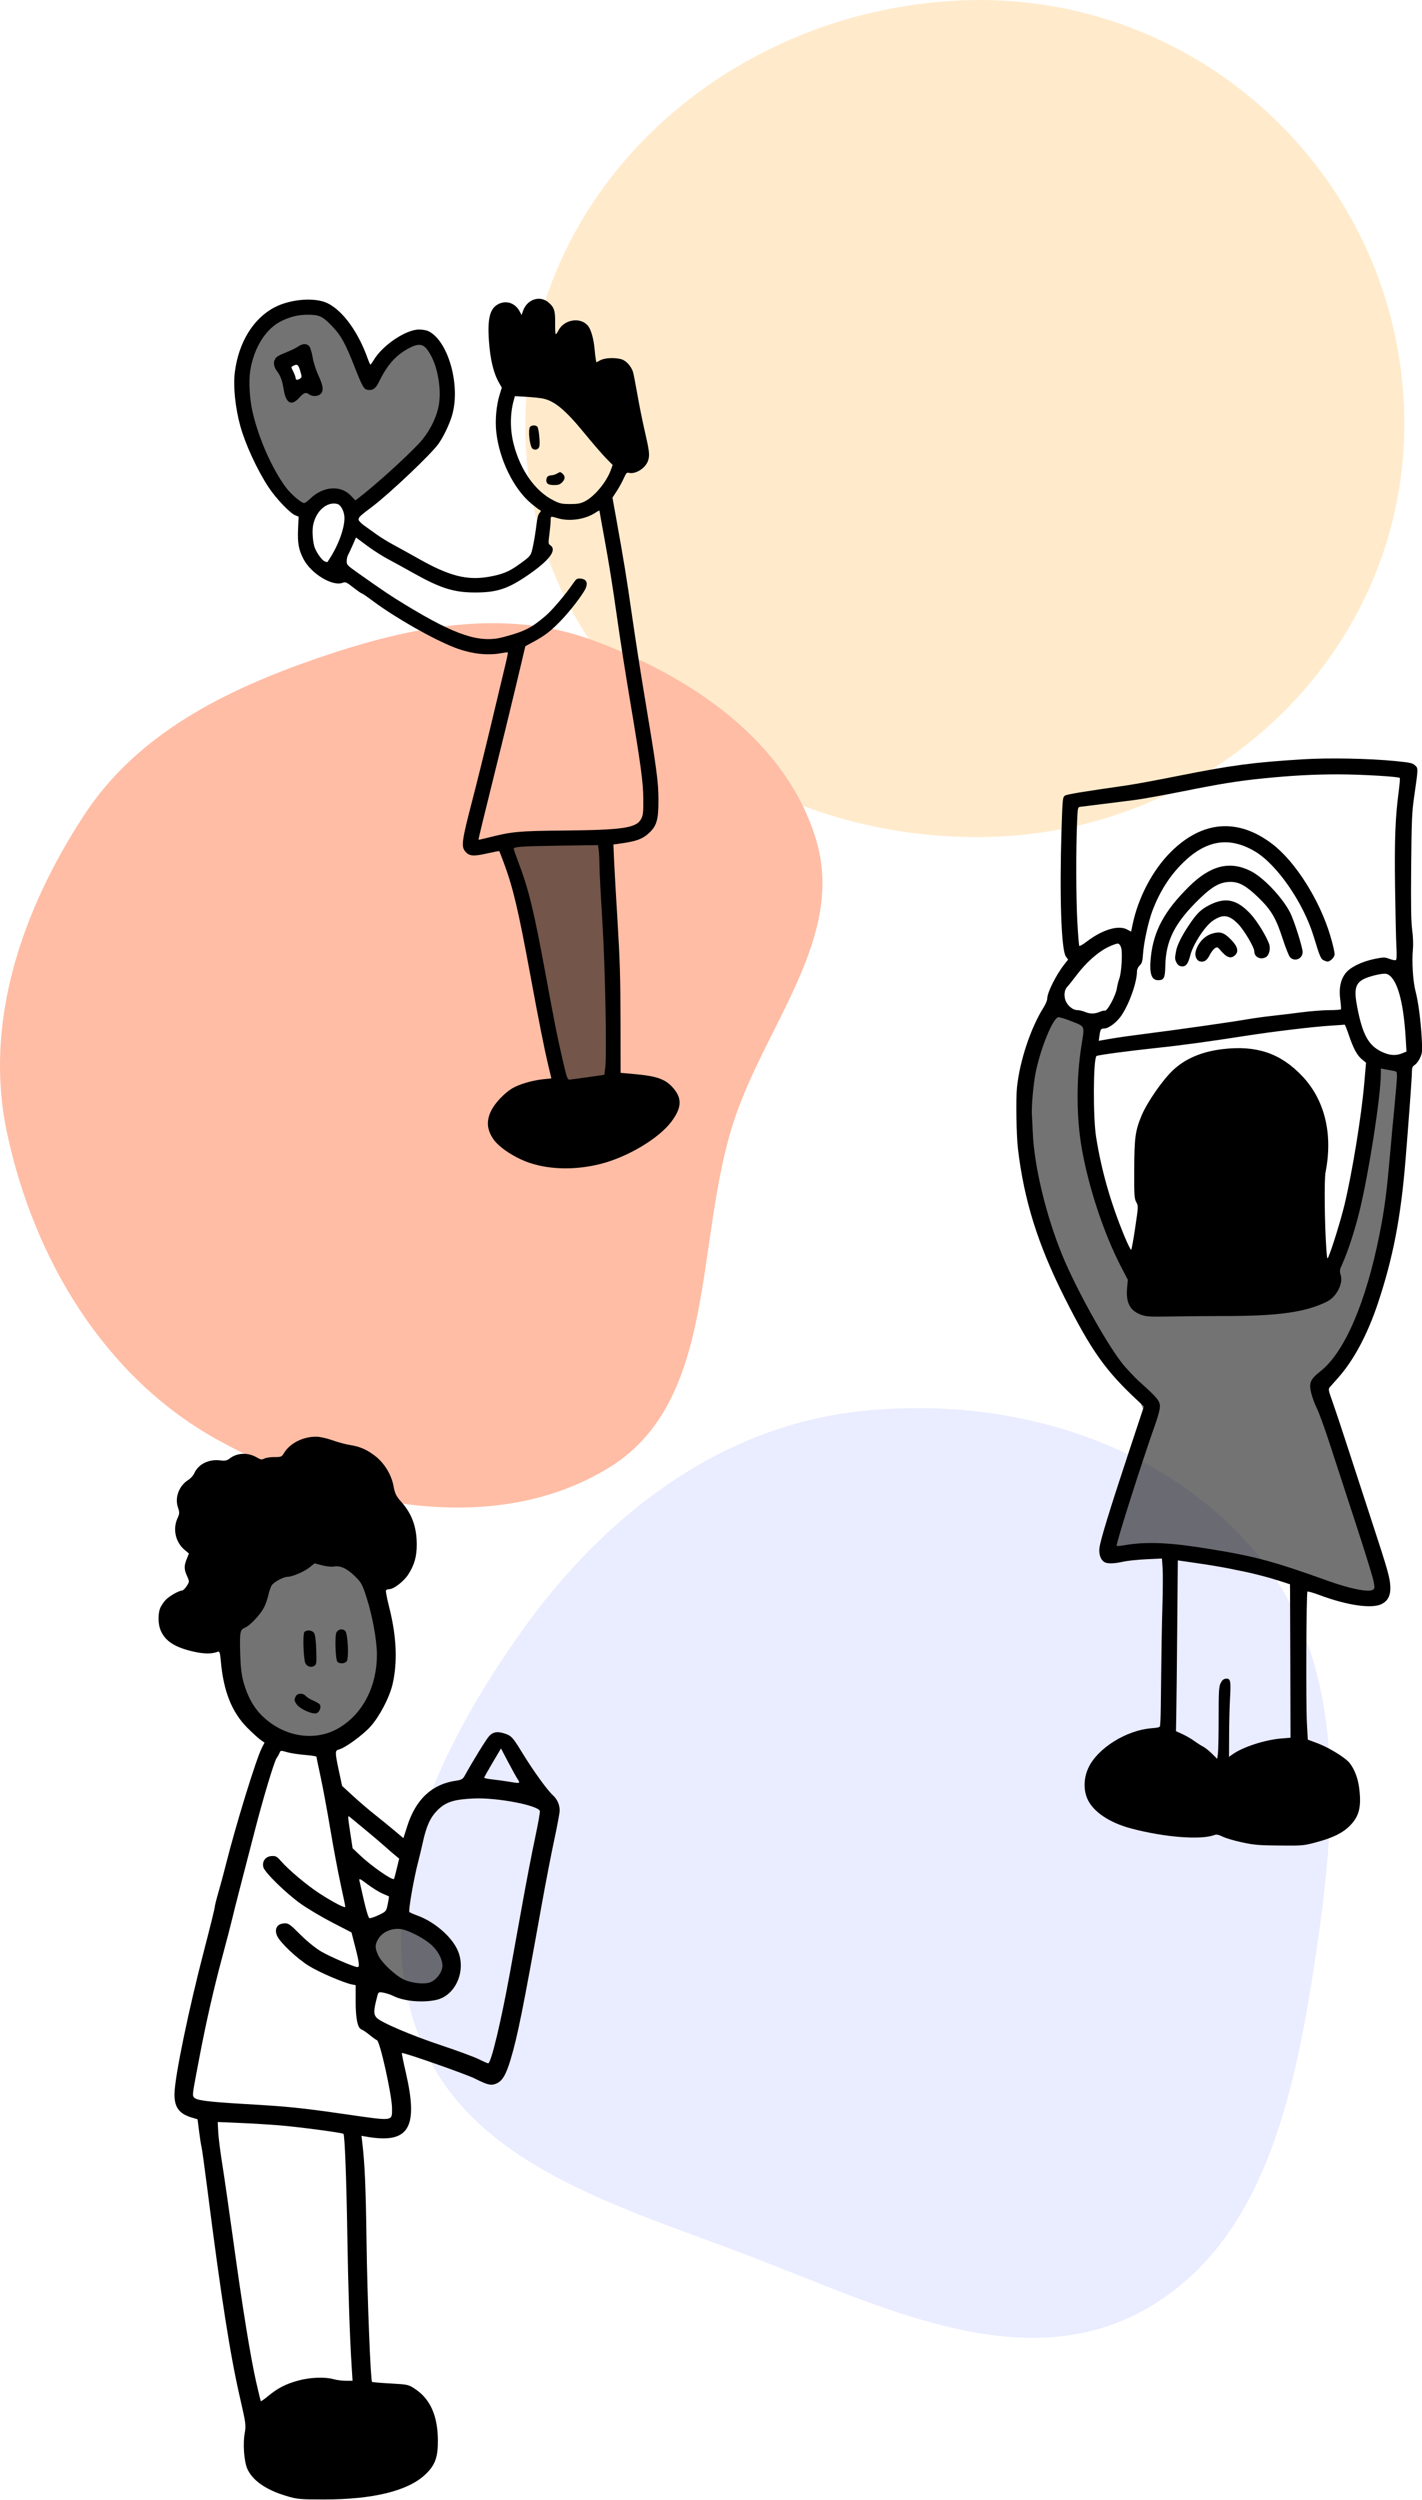 <?xml version="1.0" encoding="UTF-8" standalone="no"?>
<!-- Created with Inkscape (http://www.inkscape.org/) -->

<svg
   width="140.993mm"
   height="247.844mm"
   viewBox="0 0 140.993 247.844"
   version="1.1"
   id="svg5"
   xml:space="preserve"
   xmlns:inkscape="http://www.inkscape.org/namespaces/inkscape"
   xmlns:sodipodi="http://sodipodi.sourceforge.net/DTD/sodipodi-0.dtd"
   xmlns="http://www.w3.org/2000/svg"
   xmlns:svg="http://www.w3.org/2000/svg"><sodipodi:namedview
     id="namedview7"
     pagecolor="#ffffff"
     bordercolor="#000000"
     borderopacity="0.25"
     inkscape:showpageshadow="2"
     inkscape:pageopacity="0.0"
     inkscape:pagecheckerboard="0"
     inkscape:deskcolor="#d1d1d1"
     inkscape:document-units="mm"
     showgrid="false" /><defs
     id="defs2" /><g
     inkscape:label="Layer 1"
     inkscape:groupmode="layer"
     id="layer1"
     transform="translate(-25.791,-13.591)"><g
       style="fill:none"
       id="g1075"
       transform="matrix(0.349,0,0,0.349,65.364,152.878)"><path
         opacity="0.69"
         d="m 243.156,41.665 c 25.895,30.455 23.419,73.083 17.564,112.628 -5.875,39.676 -14.285,83.91 -49.506,103.098 C 176.6,276.249 136.691,256.03 99.887,241.915 62.572,227.603 18.961,215.949 5.266,178.403 -8.934,139.473 10.97,97.8 35.01,64.047 58.297,31.353 91.147,6.086 131.057,1.795 c 41.486,-4.461 85.071,8.082 112.099,39.87 z"
         fill="#e1e4ff"
         id="path1066" /></g><g
       style="fill:none"
       id="g1086"
       transform="matrix(0.338,0,0,0.338,77.701,13.279)"><path
         opacity="0.507"
         d="M 258.289,120.466 C 260.969,188.267 206.34,243.68 138.539,246.361 68.286,249.138 3.388,200.906 0.611,130.653 -2.202,59.501 57.688,3.834 128.84,1.021 197.572,-1.696 255.572,51.734 258.289,120.466 Z"
         fill="#ffcd82"
         fill-opacity="0.8"
         id="path1077" /></g><g
       style="fill:none"
       id="g1097"
       transform="matrix(0.361,0,0,0.361,25.605,75.044)"><path
         d="m 163.138,5.544 c 26.886,9.816 53.457,27.603 61.578,55.049 7.873,26.607 -13.86,50.481 -22.555,76.831 -11,33.341 -4.377,76.915 -34.256,95.352 C 136.026,252.447 92.823,243.291 60.076,225.101 29.154,207.925 9.784,175.458 2.43,140.859 -4.038,110.428 6.597,79.654 23.627,53.618 38.265,31.24 62.38,19.265 87.662,10.553 112.444,2.013 138.516,-3.446 163.138,5.544 Z"
         fill="#ffbda5"
         id="path1088" /></g><g
       id="g996"
       transform="matrix(0.781,0,0,0.781,25.542,38.33)"><path
         style="opacity:0.55;fill:#000000;stroke-width:0.147"
         d="m 130.574,108.113 c 0.198,-3.149 0.925,-6.602 1.606,-7.631 0.261,-0.394 0.45,-0.976 0.578,-1.776 0.172,-1.076 0.243,-1.238 0.738,-1.692 0.508,-0.466 0.604,-0.497 1.331,-0.437 0.639,0.053 3.595,1.32 4.272,1.831 1.479,1.117 -0.946,0.737 -1.309,3.25 -0.324,2.239 -0.475,7.901 -0.252,9.401 0.998,6.696 1.443,8.7 2.516,11.338 0.405,0.995 0.825,2.103 0.933,2.462 0.108,0.359 0.561,1.147 1.008,1.751 0.943,1.276 2.744,4.131 3.649,5.782 0.468,0.854 0.69,1.128 0.87,1.072 1.393,-0.428 9.468,-0.959 16.155,-1.063 2.836,-0.044 5.651,-0.09 6.255,-0.102 l 1.098,-0.023 -1.159,-1.655 c 0.059,-0.284 1.515,-0.338 1.689,-1.513 0.174,-1.175 0.548,-3.33 0.83,-4.789 0.583,-3.016 0.607,-3.176 1.317,-8.988 0.287,-2.35 0.647,-4.969 0.8,-5.82 0.153,-0.851 0.351,-2.078 0.439,-2.726 0.331,-2.416 0.903,-3.117 2.441,-2.989 0.883,0.073 1.244,0.315 1.604,1.073 0.331,0.698 0.289,1.642 -0.202,4.528 -0.405,2.381 -1.191,8.323 -1.409,10.65 -0.053,0.567 -0.385,2.523 -0.738,4.347 -0.353,1.823 -0.777,4.253 -0.942,5.398 -0.661,4.573 -1.431,7.043 -2.933,9.4 -0.884,1.388 -2.575,3.325 -3.282,3.76 -1.194,0.734 -1.194,0.734 -0.089,4.081 1.878,5.689 3.777,12.057 4.16,13.948 0.15,0.742 0.761,2.455 1.585,4.448 1.186,2.868 1.34,3.344 1.337,4.127 -0.003,1.013 -0.263,1.524 -1.01,1.985 -0.792,0.489 -1.759,0.374 -2.509,-0.298 -0.446,-0.399 -2.029,-0.878 -2.906,-0.878 -0.589,0 -1.037,-0.125 -1.838,-0.514 -1.562,-0.758 -3.2,-1.182 -6.239,-1.615 -3.608,-0.515 -4.678,-0.746 -6.252,-1.353 -2.583,-0.996 -5.559,-1.691 -7.241,-1.691 -0.58,0 -1.665,0.143 -2.409,0.318 -1.841,0.432 -2.507,0.329 -3.353,-0.517 -0.541,-0.541 -0.63,-0.716 -0.63,-1.248 0,-0.716 0.163,-1.086 0.756,-1.713 0.373,-0.395 0.463,-0.677 0.724,-2.284 0.177,-1.088 0.562,-2.612 0.949,-3.749 0.358,-1.054 0.888,-2.989 1.178,-4.301 0.289,-1.312 0.624,-2.663 0.744,-3.002 0.12,-0.339 0.218,-0.757 0.218,-0.929 0,-0.172 -0.381,-1.058 -0.847,-1.97 -0.466,-0.912 -0.974,-1.907 -1.129,-2.211 -0.155,-0.304 -0.791,-1.216 -1.412,-2.027 -2.142,-2.794 -5.976,-8.795 -7.292,-11.415 -2.474,-4.927 -3.566,-9.388 -4.275,-17.464 -0.211,-2.403 -0.225,-2.929 -0.122,-4.568 z"
         id="path992"
         sodipodi:nodetypes="csssssssssssccsccssssscsssssssssscsssssssssssssssssscsscc" /><path
         style="opacity:1;fill:#000000;stroke-width:0.146"
         d="m 129.43,106.343 c 0.357,-3.387 1.758,-7.577 3.4,-10.166 0.243,-0.384 0.443,-0.881 0.443,-1.104 0,-0.766 1.143,-3.033 2.207,-4.376 l 0.438,-0.553 -0.289,-0.407 c -0.578,-0.813 -0.812,-7.718 -0.544,-16.081 0.127,-3.966 0.145,-4.145 0.438,-4.331 0.271,-0.171 2.045,-0.464 7.972,-1.318 0.924,-0.133 3.782,-0.662 6.353,-1.176 6.838,-1.367 9.597,-1.733 15.991,-2.121 3.254,-0.197 8.287,-0.099 11.595,0.226 1.897,0.187 2.221,0.257 2.531,0.547 0.41,0.385 0.411,0.341 -0.104,3.912 -0.29,2.01 -0.334,3.008 -0.388,8.908 -0.046,4.945 -0.013,7.013 0.13,8.087 0.116,0.877 0.151,1.85 0.089,2.483 -0.148,1.519 0.014,4.1 0.332,5.275 0.341,1.26 0.658,3.663 0.791,6 0.091,1.587 0.071,1.833 -0.195,2.434 -0.163,0.368 -0.466,0.78 -0.674,0.917 -0.315,0.207 -0.379,0.359 -0.379,0.91 0,0.66 -0.383,5.938 -0.814,11.207 -0.595,7.284 -1.582,12.395 -3.506,18.163 -1.321,3.961 -3.071,7.237 -5.055,9.462 -0.417,0.468 -0.874,0.984 -1.016,1.146 -0.247,0.284 -0.235,0.355 0.315,1.898 0.315,0.882 1.104,3.247 1.754,5.255 0.65,2.008 2.064,6.345 3.143,9.638 2.177,6.643 2.408,7.465 2.441,8.673 0.028,1.011 -0.314,1.683 -1.058,2.081 -1.234,0.66 -4.389,0.212 -7.983,-1.135 -0.762,-0.286 -1.431,-0.475 -1.485,-0.42 -0.145,0.145 -0.203,14.247 -0.068,16.697 l 0.115,2.092 1.276,0.479 c 1.185,0.446 2.941,1.472 3.739,2.187 0.715,0.64 1.309,1.981 1.493,3.365 0.329,2.485 0.037,3.692 -1.191,4.924 -0.895,0.898 -2.156,1.517 -4.216,2.067 -1.645,0.44 -1.755,0.45 -4.683,0.424 -2.602,-0.022 -3.23,-0.075 -4.746,-0.399 -0.961,-0.206 -2.069,-0.531 -2.463,-0.723 -0.553,-0.27 -0.797,-0.318 -1.076,-0.212 -1.709,0.65 -6.32,0.288 -10.544,-0.828 -2.772,-0.732 -4.851,-2.133 -5.564,-3.749 -0.527,-1.194 -0.477,-2.675 0.133,-3.979 1.157,-2.472 4.821,-4.76 8.01,-5.001 0.841,-0.064 1.068,-0.13 1.077,-0.315 0.006,-0.129 0.03,-0.464 0.053,-0.746 0.023,-0.281 0.063,-2.844 0.088,-5.695 0.025,-2.851 0.095,-6.794 0.156,-8.762 0.061,-1.968 0.072,-4.13 0.025,-4.804 l -0.085,-1.226 -1.986,0.095 c -1.092,0.052 -2.413,0.191 -2.935,0.308 -1.128,0.254 -1.959,0.28 -2.345,0.073 -0.499,-0.267 -0.766,-0.99 -0.668,-1.81 0.117,-0.986 1.259,-4.722 3.664,-11.986 l 1.982,-5.987 -0.696,-0.644 c -4.139,-3.832 -5.968,-6.399 -9.371,-13.156 -3.399,-6.748 -5.163,-12.388 -5.932,-18.967 -0.194,-1.662 -0.264,-6.343 -0.115,-7.757 z m 2.005,5.768 c 0.176,4.278 1.689,10.556 3.758,15.592 1.683,4.098 5.355,10.755 7.449,13.508 0.566,0.744 1.663,1.92 2.438,2.613 2.122,1.898 2.491,2.347 2.497,3.044 0.003,0.321 -0.23,1.241 -0.516,2.044 -1.757,4.922 -5.12,15.507 -4.973,15.654 0.043,0.043 0.492,0.007 0.998,-0.08 2.837,-0.486 5.758,-0.352 10.97,0.504 5.701,0.936 7.97,1.552 14.922,4.046 2.796,1.003 5.173,1.464 5.652,1.096 0.229,-0.176 0.232,-0.272 0.036,-1.213 -0.117,-0.562 -1.159,-3.914 -2.316,-7.448 -1.157,-3.534 -2.611,-7.99 -3.231,-9.903 -0.62,-1.913 -1.343,-3.907 -1.607,-4.432 -0.264,-0.525 -0.589,-1.399 -0.722,-1.942 -0.327,-1.335 -0.15,-1.745 1.225,-2.843 3.027,-2.415 5.743,-8.757 7.449,-17.39 0.642,-3.248 0.885,-5.106 1.33,-10.149 0.167,-1.887 0.431,-4.738 0.588,-6.335 0.157,-1.597 0.286,-3.182 0.286,-3.523 0,-0.602 -0.015,-0.622 -0.548,-0.707 -0.301,-0.048 -0.761,-0.131 -1.022,-0.183 l -0.475,-0.095 -0.003,0.712 c -0.012,2.861 -1.527,12.589 -2.715,17.433 -0.578,2.354 -1.453,5.055 -2.122,6.543 -0.403,0.896 -0.424,1.024 -0.259,1.525 0.349,1.06 -0.525,2.771 -1.721,3.369 -2.694,1.349 -6.147,1.841 -12.895,1.839 -1.727,-5.9e-4 -4.684,0.024 -6.572,0.055 -3.152,0.052 -3.495,0.033 -4.204,-0.235 -1.371,-0.516 -1.89,-1.535 -1.723,-3.388 l 0.092,-1.025 -0.868,-1.677 c -2.176,-4.204 -4.113,-10.045 -4.985,-15.039 -0.686,-3.924 -0.701,-8.841 -0.04,-12.997 0.416,-2.619 0.5,-2.4 -1.18,-3.081 -0.794,-0.322 -1.583,-0.565 -1.752,-0.541 -0.682,0.097 -2.225,3.852 -2.87,6.981 -0.296,1.438 -0.565,4.496 -0.481,5.476 0.021,0.241 0.07,1.227 0.109,2.191 z m 4.244,-16.581 c 0.301,0.583 0.914,1.028 1.415,1.028 0.233,0 0.659,0.099 0.947,0.219 0.664,0.277 1.234,0.278 1.896,7.59e-4 0.287,-0.12 0.57,-0.188 0.629,-0.152 0.283,0.175 1.417,-1.924 1.55,-2.867 0.049,-0.348 0.185,-0.889 0.303,-1.202 0.268,-0.713 0.424,-3.203 0.243,-3.885 -0.081,-0.307 -0.241,-0.531 -0.399,-0.562 -0.145,-0.028 -0.74,0.185 -1.322,0.473 -1.272,0.629 -2.771,1.974 -3.963,3.555 -0.47,0.624 -1.003,1.291 -1.185,1.482 -0.392,0.413 -0.444,1.273 -0.115,1.909 z m 1.407,-10.29 c 0.09,1.687 0.205,3.111 0.256,3.166 0.051,0.055 0.487,-0.202 0.969,-0.569 1.949,-1.487 3.981,-2.101 5.068,-1.531 l 0.541,0.284 0.168,-0.821 c 0.709,-3.473 2.557,-6.994 4.882,-9.303 4.006,-3.979 8.52,-4.325 12.885,-0.988 2.92,2.233 5.999,7.104 7.347,11.625 0.329,1.104 0.578,2.182 0.553,2.395 -0.025,0.213 -0.223,0.519 -0.439,0.679 -0.343,0.255 -0.447,0.269 -0.833,0.109 -0.49,-0.203 -0.545,-0.325 -1.401,-3.122 -1.307,-4.267 -4.661,-9.113 -7.445,-10.756 -3.262,-1.924 -6.194,-1.457 -9.15,1.457 -1.685,1.661 -2.954,3.666 -3.883,6.133 -0.499,1.326 -1.066,3.929 -1.167,5.36 -0.071,1.011 -0.14,1.254 -0.429,1.526 -0.2,0.188 -0.344,0.492 -0.344,0.726 0,1.361 -0.901,3.973 -1.908,5.531 -0.6,0.928 -1.671,1.755 -2.274,1.755 -0.406,0 -0.471,0.102 -0.582,0.914 l -0.089,0.646 1.441,-0.256 c 0.792,-0.141 2.821,-0.429 4.507,-0.641 3.822,-0.48 10.718,-1.46 12.851,-1.827 0.883,-0.152 2.296,-0.349 3.14,-0.439 0.843,-0.09 2.519,-0.291 3.724,-0.448 1.205,-0.156 2.827,-0.285 3.606,-0.285 0.778,-4.4e-4 1.442,-0.05 1.476,-0.11 0.033,-0.06 -0.006,-0.618 -0.088,-1.24 -0.185,-1.407 0.019,-2.448 0.645,-3.3 0.571,-0.776 2.103,-1.535 3.755,-1.86 1.133,-0.223 1.26,-0.222 1.858,0.006 0.353,0.135 0.714,0.201 0.802,0.147 0.109,-0.067 0.131,-0.615 0.07,-1.727 -0.05,-0.895 -0.127,-4.284 -0.171,-7.531 -0.083,-5.992 0.026,-8.841 0.463,-12.156 0.118,-0.898 0.181,-1.666 0.14,-1.708 -0.17,-0.17 -4.873,-0.447 -7.689,-0.453 -3.153,-0.007 -5.992,0.145 -9.686,0.516 -3.158,0.317 -5.406,0.681 -10.305,1.665 -2.385,0.479 -5.149,0.972 -6.143,1.095 -0.994,0.123 -2.826,0.353 -4.071,0.511 -1.245,0.158 -2.428,0.306 -2.629,0.328 -0.363,0.04 -0.366,0.051 -0.445,1.866 -0.151,3.454 -0.14,9.571 0.024,12.632 z m 9.34,4.554 c 0.358,-3.305 1.705,-5.8 4.792,-8.873 2.743,-2.731 5.2,-3.362 7.878,-2.023 1.628,0.814 4.059,3.385 5.029,5.319 0.497,0.991 1.567,4.38 1.567,4.961 0,0.853 -0.988,1.279 -1.584,0.683 -0.148,-0.148 -0.576,-1.216 -0.951,-2.373 -0.853,-2.636 -1.461,-3.661 -3.114,-5.255 -1.537,-1.481 -2.412,-1.963 -3.552,-1.953 -1.242,0.01 -2.236,0.549 -3.807,2.063 -3.202,3.086 -4.364,5.348 -4.425,8.608 -0.028,1.521 -0.173,1.808 -0.91,1.808 -0.869,0 -1.148,-0.897 -0.924,-2.966 z m 3.208,-0.779 c 0.144,-0.726 0.688,-1.83 1.539,-3.119 1.066,-1.616 1.603,-2.142 2.776,-2.722 1.997,-0.987 3.43,-0.656 5.146,1.189 0.836,0.899 2.112,2.995 2.37,3.893 0.169,0.589 -0.053,1.374 -0.447,1.585 -0.682,0.365 -1.458,-0.023 -1.458,-0.73 0,-0.519 -1.298,-2.72 -2.064,-3.497 -1.154,-1.173 -1.923,-1.271 -3.203,-0.408 -0.986,0.664 -2.503,2.985 -2.852,4.362 -0.263,1.039 -0.541,1.441 -0.994,1.438 -0.388,-0.003 -0.584,-0.135 -0.795,-0.536 -0.187,-0.356 -0.19,-0.577 -0.016,-1.455 z m 2.48,0.086 c 0.298,-1.083 1.113,-1.966 2.082,-2.254 1.028,-0.305 1.513,-0.152 2.405,0.761 0.848,0.868 1.013,1.525 0.5,1.99 -0.541,0.489 -1.045,0.304 -1.896,-0.698 -0.308,-0.363 -0.366,-0.38 -0.657,-0.193 -0.176,0.113 -0.468,0.496 -0.65,0.851 -0.368,0.72 -0.716,0.946 -1.252,0.812 -0.424,-0.106 -0.682,-0.723 -0.532,-1.269 z m -12.64,23.567 c 0.674,4.243 1.838,8.324 3.582,12.558 0.424,1.029 0.818,1.818 0.876,1.752 0.058,-0.065 0.286,-1.339 0.508,-2.831 0.398,-2.679 0.4,-2.719 0.131,-3.213 -0.247,-0.453 -0.271,-0.846 -0.258,-4.151 0.016,-4.039 0.137,-4.925 0.927,-6.823 0.699,-1.68 2.635,-4.484 3.973,-5.755 1.558,-1.48 3.681,-2.386 6.325,-2.697 4.3,-0.507 7.33,0.513 10.076,3.395 2.889,3.03 3.947,7.367 2.987,12.245 -0.181,0.918 -0.119,6.629 0.105,9.761 0.09,1.253 0.112,1.329 0.276,0.938 0.481,-1.143 1.581,-4.721 2.036,-6.621 0.975,-4.072 2.139,-11.223 2.492,-15.306 l 0.232,-2.685 -0.525,-0.433 c -0.621,-0.511 -1.091,-1.393 -1.679,-3.141 -0.236,-0.703 -0.466,-1.27 -0.51,-1.259 -0.044,0.011 -0.786,0.063 -1.649,0.116 -2.317,0.143 -7.406,0.752 -11.061,1.324 -4.635,0.725 -8.071,1.191 -11.318,1.534 -3.468,0.367 -7.338,0.888 -7.477,1.008 -0.415,0.356 -0.45,7.755 -0.049,10.284 z m 10.966,75.803 c 0.454,0.208 1.131,0.6 1.504,0.871 0.373,0.271 0.884,0.598 1.136,0.726 0.252,0.128 0.753,0.528 1.113,0.888 l 0.654,0.654 0.092,-0.67 c 0.051,-0.369 0.092,-2.419 0.092,-4.556 1.4e-4,-3.407 0.032,-3.949 0.256,-4.397 0.182,-0.364 0.368,-0.524 0.647,-0.556 0.594,-0.069 0.669,0.259 0.546,2.382 -0.06,1.044 -0.115,3.168 -0.122,4.72 l -0.013,2.821 0.436,-0.311 c 1.33,-0.947 4.087,-1.845 6.206,-2.022 l 1.166,-0.097 -0.024,-9.127 c -0.013,-5.02 -0.029,-9.403 -0.034,-9.741 l -0.01,-0.614 -1.358,-0.435 c -2.818,-0.903 -6.242,-1.636 -10.544,-2.258 l -2.337,-0.338 -0.073,8.482 c -0.04,4.665 -0.093,9.544 -0.117,10.841 l -0.044,2.359 z M 172.632,96.214 c 0.659,3.406 1.401,4.784 3.008,5.588 1.022,0.511 1.87,0.583 2.71,0.232 l 0.528,-0.221 -0.102,-1.714 c -0.287,-4.839 -1.151,-7.736 -2.428,-8.141 -0.422,-0.134 -2.281,0.303 -2.987,0.702 -0.996,0.562 -1.157,1.348 -0.73,3.555 z"
         id="path988" /></g><g
       id="g1004"
       transform="matrix(0.867,0,0,0.867,14.395,20.869)"><path
         style="opacity:0.55;fill:#000000;stroke-width:0.162"
         d="m 39.732,179.617 c 0.156,-0.927 0.725,-2.818 1.025,-3.406 0.177,-0.347 0.533,-0.871 0.79,-1.164 0.354,-0.403 0.497,-0.769 0.586,-1.502 0.518,-4.246 2.911,-6.656 5.262,-5.302 0.387,0.223 0.443,0.208 0.945,-0.261 0.686,-0.641 1.593,-0.894 2.412,-0.674 0.676,0.182 1.542,0.982 1.798,1.66 0.12,0.318 0.315,0.465 0.719,0.54 1.389,0.261 2.106,1.267 2.299,3.231 0.061,0.623 0.204,1.242 0.316,1.376 0.112,0.134 0.34,0.498 0.507,0.809 0.743,1.391 0.06,10.479 -0.933,12.408 -0.459,0.892 -1.455,1.51 -2.435,1.51 -0.45,0 -0.732,1.222 -1.65,1.755 -1.517,0.882 -3.972,0.669 -4.876,0.667 -0.356,-8.1e-4 -0.939,-0.134 -1.296,-0.296 -0.62,-0.282 -1.698,-1.323 -1.698,-1.641 0,-0.083 -0.382,-0.396 -0.85,-0.695 -1.04,-0.666 -1.641,-1.505 -2.146,-3 -0.752,-2.223 -1.039,-4.449 -0.776,-6.015 z m 16.407,33.356 c 0.514,-1.283 1.795,-1.035 3.116,-1.03 1.695,0.007 4.683,1.758 5.229,3.063 0.367,0.878 0.285,2.15 -0.184,2.839 -0.597,0.878 -2.527,1.8 -3.768,1.799 -2.328,-0.002 -4.577,-2.105 -4.555,-4.261 0.005,-0.49 0.077,-2.201 0.161,-2.411 z"
         id="path990"
         sodipodi:nodetypes="sssssssscsssssscsssssscsscss" /><path
         style="fill:#000000;stroke-width:0.157"
         d="m 31.481,175.459 c 0.115,-0.259 0.386,-0.66 0.603,-0.89 0.407,-0.433 1.525,-1.073 1.881,-1.076 0.111,-8.2e-4 0.35,-0.231 0.53,-0.511 0.321,-0.499 0.322,-0.521 0.043,-1.137 -0.353,-0.781 -0.36,-1.159 -0.041,-1.958 l 0.252,-0.629 -0.51,-0.429 c -1.019,-0.858 -1.356,-2.354 -0.805,-3.58 0.249,-0.553 0.256,-0.694 0.065,-1.246 -0.392,-1.137 0.109,-2.483 1.176,-3.159 0.273,-0.173 0.579,-0.509 0.681,-0.747 0.454,-1.059 1.679,-1.663 3.014,-1.483 0.494,0.066 0.738,0.015 1.032,-0.216 0.856,-0.673 2.121,-0.721 3.127,-0.117 0.411,0.246 0.568,0.269 0.845,0.121 0.187,-0.1 0.707,-0.178 1.155,-0.172 0.734,0.009 0.841,-0.035 1.079,-0.438 0.672,-1.138 2.171,-1.902 3.714,-1.893 0.395,0.002 1.213,0.183 1.818,0.403 0.605,0.219 1.507,0.464 2.003,0.544 1.149,0.185 1.845,0.478 2.799,1.178 1.095,0.804 1.947,2.154 2.195,3.478 0.17,0.908 0.308,1.193 0.897,1.851 1.216,1.358 1.771,2.89 1.771,4.888 0,1.359 -0.274,2.328 -0.96,3.397 -0.517,0.806 -1.678,1.702 -2.205,1.702 -0.151,0 -0.312,0.06 -0.357,0.134 -0.046,0.074 0.123,0.95 0.375,1.948 0.836,3.31 0.965,6.229 0.386,8.762 -0.346,1.513 -1.496,3.717 -2.547,4.878 -0.889,0.983 -2.884,2.429 -3.597,2.608 -0.459,0.115 -0.459,0.293 0.004,2.466 l 0.363,1.7 1.247,1.148 c 0.686,0.631 1.811,1.594 2.501,2.139 0.69,0.545 1.706,1.373 2.258,1.839 l 1.004,0.847 0.448,-1.4 c 0.983,-3.07 2.854,-4.799 5.601,-5.175 0.569,-0.078 0.756,-0.187 0.96,-0.558 0.959,-1.742 2.475,-4.197 2.814,-4.559 0.472,-0.503 1.039,-0.556 1.992,-0.186 0.559,0.217 0.769,0.466 1.77,2.103 1.269,2.076 2.838,4.251 3.509,4.867 0.504,0.462 0.777,1.079 0.777,1.755 0,0.255 -0.279,1.76 -0.62,3.346 -0.341,1.585 -0.98,4.891 -1.42,7.345 -2.169,12.094 -2.771,15.092 -3.562,17.743 -0.515,1.724 -0.926,2.444 -1.568,2.749 -0.633,0.301 -1.034,0.217 -2.495,-0.522 -1.023,-0.517 -8.263,-3.053 -8.381,-2.936 -0.029,0.029 0.173,1.031 0.45,2.227 1.474,6.375 0.347,8.195 -4.542,7.333 l -0.528,-0.093 0.082,0.689 c 0.295,2.481 0.411,5.138 0.496,11.375 0.087,6.404 0.46,15.907 0.631,16.077 0.037,0.037 0.992,0.12 2.121,0.182 2.034,0.113 2.061,0.12 2.9,0.697 1.658,1.142 2.484,3.035 2.508,5.752 0.018,2.007 -0.313,2.907 -1.47,3.989 -1.982,1.854 -5.961,2.827 -11.555,2.826 -2.806,-3.1e-4 -3.071,-0.026 -4.4,-0.431 -2.265,-0.69 -3.783,-1.757 -4.366,-3.07 -0.38,-0.857 -0.526,-2.897 -0.294,-4.132 0.155,-0.828 0.114,-1.132 -0.531,-3.929 -1.136,-4.924 -2.175,-11.567 -3.768,-24.091 -0.308,-2.42 -0.602,-4.537 -0.653,-4.705 -0.051,-0.167 -0.172,-0.938 -0.269,-1.712 l -0.177,-1.408 -0.632,-0.186 c -1.461,-0.429 -2.019,-1.172 -2.01,-2.676 0.011,-1.902 1.602,-9.616 3.428,-16.62 0.648,-2.485 1.18,-4.642 1.182,-4.793 0.002,-0.151 0.181,-0.876 0.398,-1.611 0.217,-0.735 0.607,-2.184 0.868,-3.222 1.141,-4.548 3.451,-12.05 4.11,-13.347 l 0.314,-0.618 -0.45,-0.312 c -0.247,-0.172 -0.932,-0.796 -1.521,-1.387 -1.758,-1.763 -2.718,-4.167 -3.022,-7.565 -0.094,-1.047 -0.147,-1.212 -0.366,-1.124 -0.622,0.252 -1.538,0.253 -2.66,0.005 -2.227,-0.494 -3.344,-1.209 -3.874,-2.481 -0.296,-0.709 -0.306,-1.918 -0.022,-2.559 z m 3.832,55.979 c 0.218,0.343 1.489,0.516 5.534,0.754 5.417,0.318 6.565,0.434 11.964,1.21 5.387,0.775 5.167,0.804 5.167,-0.687 0,-1.452 -1.378,-7.686 -1.724,-7.802 -0.099,-0.033 -0.476,-0.301 -0.838,-0.596 -0.363,-0.295 -0.782,-0.579 -0.933,-0.631 -0.442,-0.152 -0.669,-1.254 -0.666,-3.228 l 0.003,-1.834 -0.439,-0.088 c -0.941,-0.188 -3.725,-1.386 -4.886,-2.102 -1.393,-0.859 -3.333,-2.692 -3.663,-3.46 -0.33,-0.769 -0.019,-1.351 0.757,-1.416 0.534,-0.045 0.667,0.045 1.888,1.268 0.764,0.765 1.773,1.583 2.411,1.953 1.05,0.609 3.772,1.777 4.142,1.777 0.26,0 0.201,-0.519 -0.269,-2.337 l -0.421,-1.629 -2.171,-1.121 c -1.194,-0.617 -2.82,-1.581 -3.613,-2.142 -1.685,-1.194 -4.144,-3.597 -4.295,-4.197 -0.165,-0.658 0.234,-1.215 0.911,-1.272 0.488,-0.041 0.637,0.035 1.095,0.563 0.871,1.003 2.99,2.784 4.397,3.698 1.572,1.02 2.969,1.744 2.969,1.537 0,-0.082 -0.244,-1.268 -0.543,-2.635 -0.299,-1.367 -0.827,-4.184 -1.174,-6.258 -0.347,-2.074 -0.846,-4.761 -1.107,-5.97 -0.262,-1.209 -0.476,-2.242 -0.476,-2.296 0,-0.054 -0.603,-0.147 -1.339,-0.207 -0.736,-0.06 -1.66,-0.205 -2.053,-0.323 -0.644,-0.194 -0.723,-0.189 -0.808,0.048 -0.052,0.144 -0.214,0.439 -0.361,0.655 -0.289,0.427 -1.553,4.644 -2.52,8.408 -0.333,1.297 -1.001,3.878 -1.485,5.736 -0.484,1.858 -0.976,3.803 -1.095,4.322 -0.118,0.519 -0.615,2.428 -1.104,4.243 -0.967,3.594 -1.834,7.39 -2.583,11.315 -0.862,4.516 -0.854,4.461 -0.673,4.745 z m 3.242,7.592 c 0.216,1.34 0.786,5.3 1.268,8.801 1.05,7.639 1.968,13.31 2.62,16.187 0.264,1.167 0.504,2.147 0.533,2.178 0.029,0.031 0.393,-0.225 0.808,-0.569 1.113,-0.921 2.019,-1.391 3.427,-1.78 1.386,-0.383 3.082,-0.452 4.086,-0.166 0.346,0.098 0.974,0.179 1.397,0.18 l 0.768,8.2e-4 -0.101,-1.611 c -0.223,-3.541 -0.403,-8.998 -0.497,-15.048 -0.099,-6.381 -0.292,-11.43 -0.443,-11.58 -0.132,-0.132 -5.211,-0.804 -7.41,-0.98 -1.124,-0.09 -3.151,-0.211 -4.506,-0.268 l -2.463,-0.105 0.06,1.163 c 0.033,0.639 0.237,2.259 0.453,3.598 z m 2.452,-55.006 c 0.443,1.564 1.132,2.821 2.047,3.732 2.513,2.505 6.146,3.085 8.903,1.421 2.699,-1.629 4.292,-4.729 4.292,-8.351 0,-1.597 -0.502,-4.384 -1.165,-6.466 -0.507,-1.592 -0.616,-1.793 -1.382,-2.534 -0.907,-0.878 -1.645,-1.211 -2.392,-1.077 -0.265,0.047 -0.866,-0.015 -1.336,-0.14 l -0.854,-0.226 -0.574,0.461 c -0.608,0.489 -1.987,1.079 -2.52,1.079 -0.409,0 -1.409,0.509 -1.742,0.887 -0.142,0.16 -0.336,0.665 -0.432,1.122 -0.096,0.457 -0.323,1.121 -0.504,1.476 -0.426,0.835 -1.6,2.087 -2.183,2.329 -0.577,0.239 -0.622,0.488 -0.549,3.066 0.041,1.463 0.153,2.377 0.391,3.221 z m 5.982,1.533 c 0.202,-0.346 0.824,-0.356 1.105,-0.018 0.117,0.141 0.507,0.383 0.866,0.537 0.359,0.154 0.703,0.36 0.764,0.459 0.191,0.309 -0.058,0.906 -0.416,0.999 -0.458,0.12 -1.793,-0.468 -2.18,-0.96 -0.346,-0.44 -0.371,-0.62 -0.139,-1.018 z m 0.965,-7.319 c 0.266,-0.266 0.834,-0.228 1.083,0.073 0.142,0.171 0.233,0.829 0.272,1.95 0.054,1.591 0.038,1.703 -0.273,1.869 -0.425,0.227 -0.929,-0.021 -1.027,-0.506 -0.193,-0.956 -0.23,-3.212 -0.055,-3.386 z m 3.661,0.062 c 0.205,-0.413 0.745,-0.498 1.025,-0.16 0.297,0.358 0.417,3.127 0.149,3.449 -0.237,0.286 -0.845,0.308 -1.064,0.039 -0.221,-0.271 -0.309,-2.928 -0.111,-3.328 z m 1.591,22.934 0.261,1.729 0.801,0.761 c 1.339,1.272 3.76,2.961 3.937,2.747 0.023,-0.028 0.165,-0.561 0.315,-1.186 l 0.274,-1.136 -0.527,-0.435 c -0.29,-0.239 -0.845,-0.721 -1.234,-1.07 -0.389,-0.349 -1.344,-1.159 -2.122,-1.8 -0.778,-0.641 -1.538,-1.268 -1.689,-1.394 -0.336,-0.279 -0.335,-0.333 -0.016,1.784 z m 1.563,7.734 c 0.238,1.055 0.514,1.95 0.613,1.988 0.098,0.038 0.575,-0.118 1.058,-0.347 0.858,-0.405 0.884,-0.436 1.051,-1.267 0.094,-0.469 0.153,-0.862 0.132,-0.874 -0.022,-0.012 -0.358,-0.159 -0.746,-0.327 -0.389,-0.168 -1.158,-0.645 -1.709,-1.061 -0.874,-0.659 -0.991,-0.709 -0.917,-0.393 0.047,0.199 0.28,1.225 0.518,2.281 z m 1.439,13.368 c 0.463,0.529 3.946,2.017 7.463,3.189 1.838,0.613 3.751,1.321 4.25,1.573 0.5,0.253 0.974,0.459 1.054,0.459 0.329,0 1.461,-4.724 2.506,-10.461 0.345,-1.896 0.988,-5.453 1.427,-7.905 0.44,-2.452 1.08,-5.774 1.424,-7.382 0.343,-1.608 0.592,-3.007 0.553,-3.109 -0.254,-0.662 -4.935,-1.548 -7.558,-1.429 -2.288,0.103 -3.213,0.403 -4.161,1.352 -0.813,0.813 -1.271,1.825 -1.676,3.704 -0.131,0.609 -0.369,1.602 -0.528,2.207 -0.491,1.869 -1.142,5.601 -1,5.724 0.074,0.065 0.489,0.247 0.921,0.404 1.915,0.7 3.844,2.345 4.564,3.892 1.082,2.324 -0.162,5.27 -2.432,5.757 -1.585,0.34 -3.68,0.146 -4.882,-0.453 -0.303,-0.151 -0.812,-0.321 -1.132,-0.379 -0.57,-0.103 -0.585,-0.093 -0.735,0.49 -0.402,1.566 -0.412,1.964 -0.059,2.367 z m 0.207,-7.094 c 0.399,0.824 1.912,2.252 2.886,2.723 0.899,0.435 2.415,0.593 3.073,0.32 0.632,-0.262 1.223,-0.981 1.346,-1.64 0.133,-0.71 -0.347,-1.772 -1.153,-2.551 -0.803,-0.775 -2.676,-1.763 -3.577,-1.887 -0.985,-0.135 -2.01,0.281 -2.512,1.019 -0.474,0.697 -0.488,1.138 -0.064,2.014 z M 69.489,195.098 c 0.54,0.057 1.367,0.17 1.836,0.251 1.314,0.227 1.35,0.217 1.018,-0.285 -0.157,-0.238 -0.65,-1.126 -1.095,-1.974 l -0.81,-1.542 -0.957,1.621 c -0.527,0.891 -0.961,1.667 -0.966,1.723 -0.005,0.056 0.433,0.149 0.974,0.206 z"
         id="path986" /></g><g
       id="g1000"
       transform="matrix(0.867,0,0,0.867,38.255,36.406)"><path
         style="opacity:0.55;fill:#000000;stroke-width:0.126"
         d="m 13.514,14.563 c 0.058,-0.216 0.19,-0.463 0.294,-0.549 0.104,-0.086 0.189,-0.351 0.189,-0.588 0,-0.637 0.251,-1.019 1.276,-1.937 1.974,-1.768 2.946,-2.212 5.275,-2.407 1.523,-0.127 1.612,-0.122 2.16,0.144 0.314,0.152 0.931,0.657 1.37,1.123 0.689,0.73 0.92,1.112 1.688,2.789 0.49,1.069 1.049,2.433 1.244,3.032 l 0.353,1.089 0.939,-1.277 c 2.237,-3.042 3.93,-4.015 5.553,-3.193 0.75,0.379 1.294,1.135 1.573,2.186 0.126,0.474 0.355,1.015 0.509,1.204 0.487,0.594 0.592,1.148 0.518,2.725 -0.078,1.651 -0.297,2.604 -0.869,3.779 -0.528,1.084 -1.733,2.318 -2.448,2.507 -0.327,0.086 -1.918,2.57 -2.129,2.823 -2.957,0.246 -2.893,2.945 -4.446,3.587 -1.123,0.428 -2.216,-0.595 -2.896,-1.32 -0.226,-0.241 -0.415,-0.307 -0.878,-0.307 -0.539,0 -0.618,0.04 -0.919,0.471 -0.979,1.401 -2.52,1.521 -3.72,0.289 C 17.773,30.345 17.347,29.684 16.962,28.888 16.632,28.205 15.905,26.804 15.347,25.773 14.42,24.062 14.331,23.834 14.31,23.135 14.297,22.714 14.196,22.002 14.085,21.552 13.689,19.943 13.311,15.323 13.514,14.563 Z m 4.054,1.441 c 0.305,0.608 0.652,1.441 0.769,1.851 0.118,0.41 0.23,0.764 0.25,0.787 0.052,0.059 2.612,-0.864 2.747,-0.99 0.093,-0.087 -0.362,-3.866 -0.479,-3.984 -0.033,-0.033 -1.587,0.153 -2.414,0.287 -0.354,0.058 -1.429,0.718 -1.429,0.878 0,0.036 0.25,0.562 0.555,1.17 z m 26.729,54.619 c 0.71,-1.237 1.861,-1.513 3.778,-0.904 0.885,0.281 0.977,0.289 1.164,0.102 0.156,-0.156 0.518,-0.213 1.557,-0.245 l 1.354,-0.042 2.788,0.392 c 1.842,0.259 0.025,1.257 0.025,3.741 0,0.953 0.111,3.118 0.247,4.811 0.521,6.498 0.669,11.674 0.373,13.052 -0.113,0.528 -0.082,0.906 0.197,2.425 0.182,0.99 0.334,2.143 0.337,2.562 0.011,1.674 -1.058,2.619 -2.593,2.291 -0.49,-0.104 -0.613,-0.087 -0.883,0.126 -0.694,0.546 -1.897,0.388 -2.456,-0.323 -0.707,-0.898 -1.755,-5.3 -2.745,-11.528 -0.918,-5.774 -1.518,-8.656 -2.669,-12.817 -0.552,-1.996 -0.712,-3.227 -0.473,-3.644 z"
         id="path984"
         sodipodi:nodetypes="scssscssscssscsscccsscsscscsssccccsssssccssssscscsssss" /><path
         style="fill:#000000;stroke-width:0.124"
         d="m 12.481,16.235 c 0.436,-3.437 2.148,-6.194 4.621,-7.443 1.833,-0.925 4.568,-1.123 5.982,-0.431 1.757,0.86 3.529,3.309 4.607,6.37 0.126,0.358 0.26,0.65 0.298,0.648 0.038,-0.002 0.208,-0.238 0.379,-0.525 1.005,-1.688 3.673,-3.485 5.174,-3.484 0.437,3.73e-4 0.881,0.084 1.13,0.213 2.273,1.18 3.666,6.327 2.623,9.692 -0.316,1.02 -0.928,2.296 -1.5,3.129 -0.788,1.148 -5.614,5.729 -7.636,7.249 -1.386,1.041 -1.528,1.178 -1.528,1.459 0,0.122 0.3,0.431 0.686,0.705 0.377,0.268 1.034,0.737 1.458,1.042 0.424,0.305 1.302,0.839 1.951,1.187 0.648,0.347 1.905,1.043 2.792,1.545 3.455,1.957 5.502,2.486 7.973,2.06 1.499,-0.259 2.308,-0.576 3.335,-1.309 1.562,-1.115 1.517,-1.056 1.783,-2.363 0.132,-0.648 0.295,-1.675 0.364,-2.282 0.084,-0.74 0.197,-1.182 0.343,-1.344 0.208,-0.23 0.208,-0.247 6.2e-4,-0.363 -0.12,-0.067 -0.543,-0.393 -0.942,-0.725 -2.004,-1.667 -3.644,-5.015 -3.993,-8.149 -0.152,-1.365 -0.003,-3.052 0.38,-4.292 l 0.25,-0.81 -0.309,-0.541 c -0.637,-1.114 -1.007,-2.635 -1.162,-4.775 -0.193,-2.665 0.125,-3.821 1.179,-4.287 0.906,-0.401 1.866,-0.023 2.357,0.927 l 0.196,0.38 0.162,-0.47 c 0.458,-1.332 1.913,-1.822 2.912,-0.981 0.657,0.553 0.785,0.95 0.763,2.369 -0.011,0.7 0.022,1.271 0.073,1.269 0.051,-0.002 0.181,-0.18 0.287,-0.396 0.661,-1.342 2.648,-1.62 3.458,-0.483 0.313,0.44 0.599,1.495 0.692,2.557 0.042,0.478 0.105,1.02 0.14,1.205 l 0.063,0.337 0.455,-0.244 c 0.51,-0.273 1.641,-0.327 2.407,-0.115 0.549,0.152 1.167,0.847 1.347,1.516 0.069,0.256 0.293,1.419 0.497,2.583 0.204,1.164 0.56,2.937 0.791,3.939 0.553,2.4 0.613,2.859 0.451,3.462 -0.246,0.912 -1.437,1.699 -2.251,1.487 -0.21,-0.055 -0.305,0.052 -0.563,0.637 -0.171,0.387 -0.531,1.042 -0.8,1.456 l -0.49,0.752 0.434,2.412 c 0.883,4.908 1.18,6.731 1.797,11.036 0.347,2.423 0.962,6.387 1.366,8.81 1.486,8.913 1.661,10.221 1.661,12.408 7.1e-5,2.22 -0.21,2.903 -1.153,3.751 -0.674,0.606 -1.395,0.872 -2.968,1.097 l -1.033,0.147 0.08,1.815 c 0.044,0.998 0.225,4.188 0.402,7.088 0.264,4.323 0.324,6.349 0.333,11.242 l 0.011,5.969 1.613,0.144 c 2.502,0.224 3.477,0.564 4.332,1.51 1.112,1.231 1.072,2.323 -0.146,3.94 -1.444,1.917 -4.994,4.035 -8.071,4.816 -2.787,0.707 -5.651,0.68 -8.009,-0.075 -1.717,-0.55 -3.593,-1.761 -4.275,-2.76 -0.749,-1.096 -0.818,-2.122 -0.221,-3.3 0.424,-0.836 1.504,-1.974 2.368,-2.494 0.801,-0.482 2.331,-0.929 3.621,-1.059 L 48.679,97.008 48.33,95.537 C 47.851,93.519 47.275,90.621 46.236,84.993 44.89,77.708 44.297,75.198 43.25,72.378 42.979,71.648 42.741,71.034 42.72,71.013 c -0.021,-0.021 -0.667,0.104 -1.435,0.277 -1.57,0.354 -2.033,0.301 -2.492,-0.282 -0.433,-0.55 -0.328,-1.288 0.799,-5.619 0.577,-2.218 1.579,-6.267 2.228,-8.997 0.648,-2.73 1.348,-5.657 1.555,-6.506 0.207,-0.848 0.355,-1.564 0.328,-1.591 -0.027,-0.027 -0.371,0.011 -0.766,0.084 -1.611,0.298 -3.457,0.075 -5.325,-0.643 -2.437,-0.937 -6.82,-3.433 -9.334,-5.316 -0.63,-0.471 -1.192,-0.857 -1.251,-0.857 -0.058,0 -0.502,-0.308 -0.985,-0.683 -0.812,-0.631 -0.906,-0.673 -1.231,-0.549 -1.162,0.446 -3.594,-1.027 -4.478,-2.711 -0.553,-1.054 -0.694,-1.832 -0.622,-3.449 l 0.062,-1.401 -0.387,-0.158 c -0.608,-0.249 -2.22,-1.948 -3.06,-3.224 -1.282,-1.949 -2.636,-4.88 -3.213,-6.957 -0.586,-2.11 -0.838,-4.575 -0.632,-6.195 z m 2.038,4.607 c 0.688,2.993 2.242,6.498 3.809,8.591 0.533,0.712 1.54,1.597 2.031,1.786 0.086,0.033 0.409,-0.186 0.719,-0.487 1.486,-1.444 3.477,-1.605 4.657,-0.378 l 0.531,0.552 0.337,-0.255 c 1.823,-1.381 5.391,-4.6 6.959,-6.279 1.052,-1.126 1.876,-2.666 2.195,-4.101 0.381,-1.715 0.02,-4.297 -0.822,-5.877 -0.754,-1.414 -1.253,-1.578 -2.609,-0.855 -1.436,0.766 -2.454,1.924 -3.381,3.851 -0.349,0.726 -0.705,0.97 -1.279,0.877 -0.436,-0.07 -0.599,-0.359 -1.518,-2.697 -1.074,-2.732 -1.561,-3.59 -2.686,-4.733 -0.973,-0.988 -1.36,-1.159 -2.627,-1.16 -1.069,-9.673e-4 -1.935,0.201 -2.97,0.691 -1.828,0.868 -3.219,3.074 -3.632,5.765 -0.182,1.182 -0.059,3.218 0.284,4.71 z m 2.712,-6.297 c 0.154,-0.143 0.67,-0.407 1.148,-0.585 0.478,-0.179 1.067,-0.462 1.31,-0.63 0.531,-0.367 0.995,-0.39 1.29,-0.063 0.125,0.139 0.294,0.68 0.397,1.272 0.109,0.626 0.371,1.449 0.669,2.097 0.55,1.194 0.612,1.729 0.243,2.098 -0.293,0.293 -0.946,0.323 -1.296,0.058 -0.386,-0.292 -0.613,-0.218 -1.147,0.376 -0.889,0.989 -1.519,0.659 -1.777,-0.931 -0.176,-1.08 -0.36,-1.576 -0.799,-2.152 -0.408,-0.534 -0.423,-1.179 -0.037,-1.539 z m 1.954,1.677 c 0.136,0.283 0.248,0.6 0.248,0.706 0,0.232 0.249,0.249 0.53,0.037 0.191,-0.144 0.19,-0.205 -0.007,-0.868 -0.216,-0.723 -0.343,-0.819 -0.779,-0.585 -0.291,0.156 -0.292,0.09 0.008,0.711 z m 2.368,19.89 c 0.147,0.59 0.826,1.596 1.188,1.761 0.16,0.073 0.308,0.11 0.327,0.082 1.145,-1.644 1.949,-3.721 1.949,-5.039 0,-0.709 -0.401,-1.498 -0.815,-1.601 -1.197,-0.3 -2.455,0.806 -2.77,2.434 -0.114,0.591 -0.061,1.633 0.121,2.364 z m 4.984,3.082 c 3.145,2.216 3.737,2.613 5.517,3.695 5.727,3.481 8.448,4.372 11.142,3.65 2.429,-0.652 3.168,-1.023 4.803,-2.412 0.773,-0.657 2.219,-2.357 3.172,-3.73 0.374,-0.539 0.441,-0.582 0.866,-0.546 0.622,0.052 0.839,0.454 0.58,1.073 -0.278,0.666 -1.737,2.578 -2.84,3.723 -1.151,1.194 -1.824,1.715 -3.135,2.426 l -0.939,0.51 -1.044,4.405 c -0.574,2.423 -1.789,7.392 -2.699,11.044 -0.91,3.651 -1.639,6.655 -1.619,6.676 0.02,0.021 0.475,-0.074 1.012,-0.211 2.836,-0.721 3.519,-0.787 8.731,-0.835 6.845,-0.064 8.351,-0.295 8.881,-1.363 0.204,-0.411 0.238,-0.739 0.229,-2.219 -0.012,-1.943 -0.273,-3.861 -1.603,-11.788 -0.435,-2.593 -1.021,-6.335 -1.301,-8.314 -0.639,-4.504 -0.994,-6.727 -1.618,-10.131 -0.271,-1.477 -0.493,-2.72 -0.493,-2.763 0,-0.042 -0.213,0.064 -0.473,0.236 -1.162,0.769 -2.971,1.03 -4.315,0.622 -0.813,-0.246 -0.795,-0.252 -0.795,0.269 0,0.251 -0.064,0.953 -0.141,1.558 -0.137,1.065 -0.132,1.108 0.124,1.287 0.754,0.528 -0.125,1.702 -2.508,3.348 -2.338,1.615 -3.597,2.035 -6.098,2.035 -2.436,0 -3.949,-0.473 -7.024,-2.194 -1.05,-0.588 -2.414,-1.338 -3.031,-1.666 -0.617,-0.328 -1.675,-1.01 -2.351,-1.514 l -1.23,-0.917 -0.384,0.881 c -0.211,0.485 -0.45,0.993 -0.53,1.129 -0.08,0.136 -0.147,0.449 -0.149,0.693 -0.004,0.425 0.054,0.486 1.268,1.342 z M 44.366,24.469 c 0.769,3.006 2.487,5.423 4.593,6.46 0.717,0.353 0.925,0.397 1.865,0.397 0.859,0 1.169,-0.055 1.649,-0.291 1.124,-0.554 2.504,-2.209 3.013,-3.617 l 0.202,-0.558 -0.788,-0.807 C 54.468,25.609 53.371,24.339 52.464,23.23 50.239,20.508 48.973,19.471 47.589,19.238 47.22,19.176 46.376,19.094 45.712,19.056 l -1.206,-0.069 -0.142,0.524 c -0.415,1.531 -0.414,3.332 0.002,4.958 z m 1.894,-1.99 c 0.194,-0.194 0.655,-0.191 0.818,0.006 0.162,0.196 0.33,1.839 0.229,2.242 -0.09,0.357 -0.476,0.494 -0.775,0.275 -0.342,-0.25 -0.556,-2.239 -0.271,-2.524 z m 1.985,5.708 c 0.082,-0.082 0.283,-0.149 0.446,-0.149 0.163,0 0.457,-0.094 0.653,-0.21 0.337,-0.199 0.369,-0.198 0.609,0.019 0.336,0.304 0.32,0.632 -0.051,1.003 -0.24,0.24 -0.433,0.305 -0.906,0.305 -0.653,0 -0.899,-0.153 -0.899,-0.558 0,-0.143 0.067,-0.328 0.149,-0.409 z m -3.323,44.136 c 1.146,3.012 1.77,5.572 3.042,12.484 1.112,6.037 1.393,7.453 2.019,10.144 0.464,1.996 0.536,2.202 0.771,2.193 0.142,-0.005 1.096,-0.131 2.119,-0.279 l 1.861,-0.269 0.101,-0.745 c 0.201,-1.483 -0.002,-11.746 -0.338,-17.062 -0.175,-2.764 -0.318,-5.534 -0.319,-6.156 -6.45e-4,-0.622 -0.038,-1.395 -0.082,-1.719 l -0.081,-0.588 -4.417,0.066 c -4.411,0.066 -5.224,0.123 -5.224,0.363 0,0.07 0.247,0.776 0.548,1.568 z"
         id="path978" /></g></g></svg>
